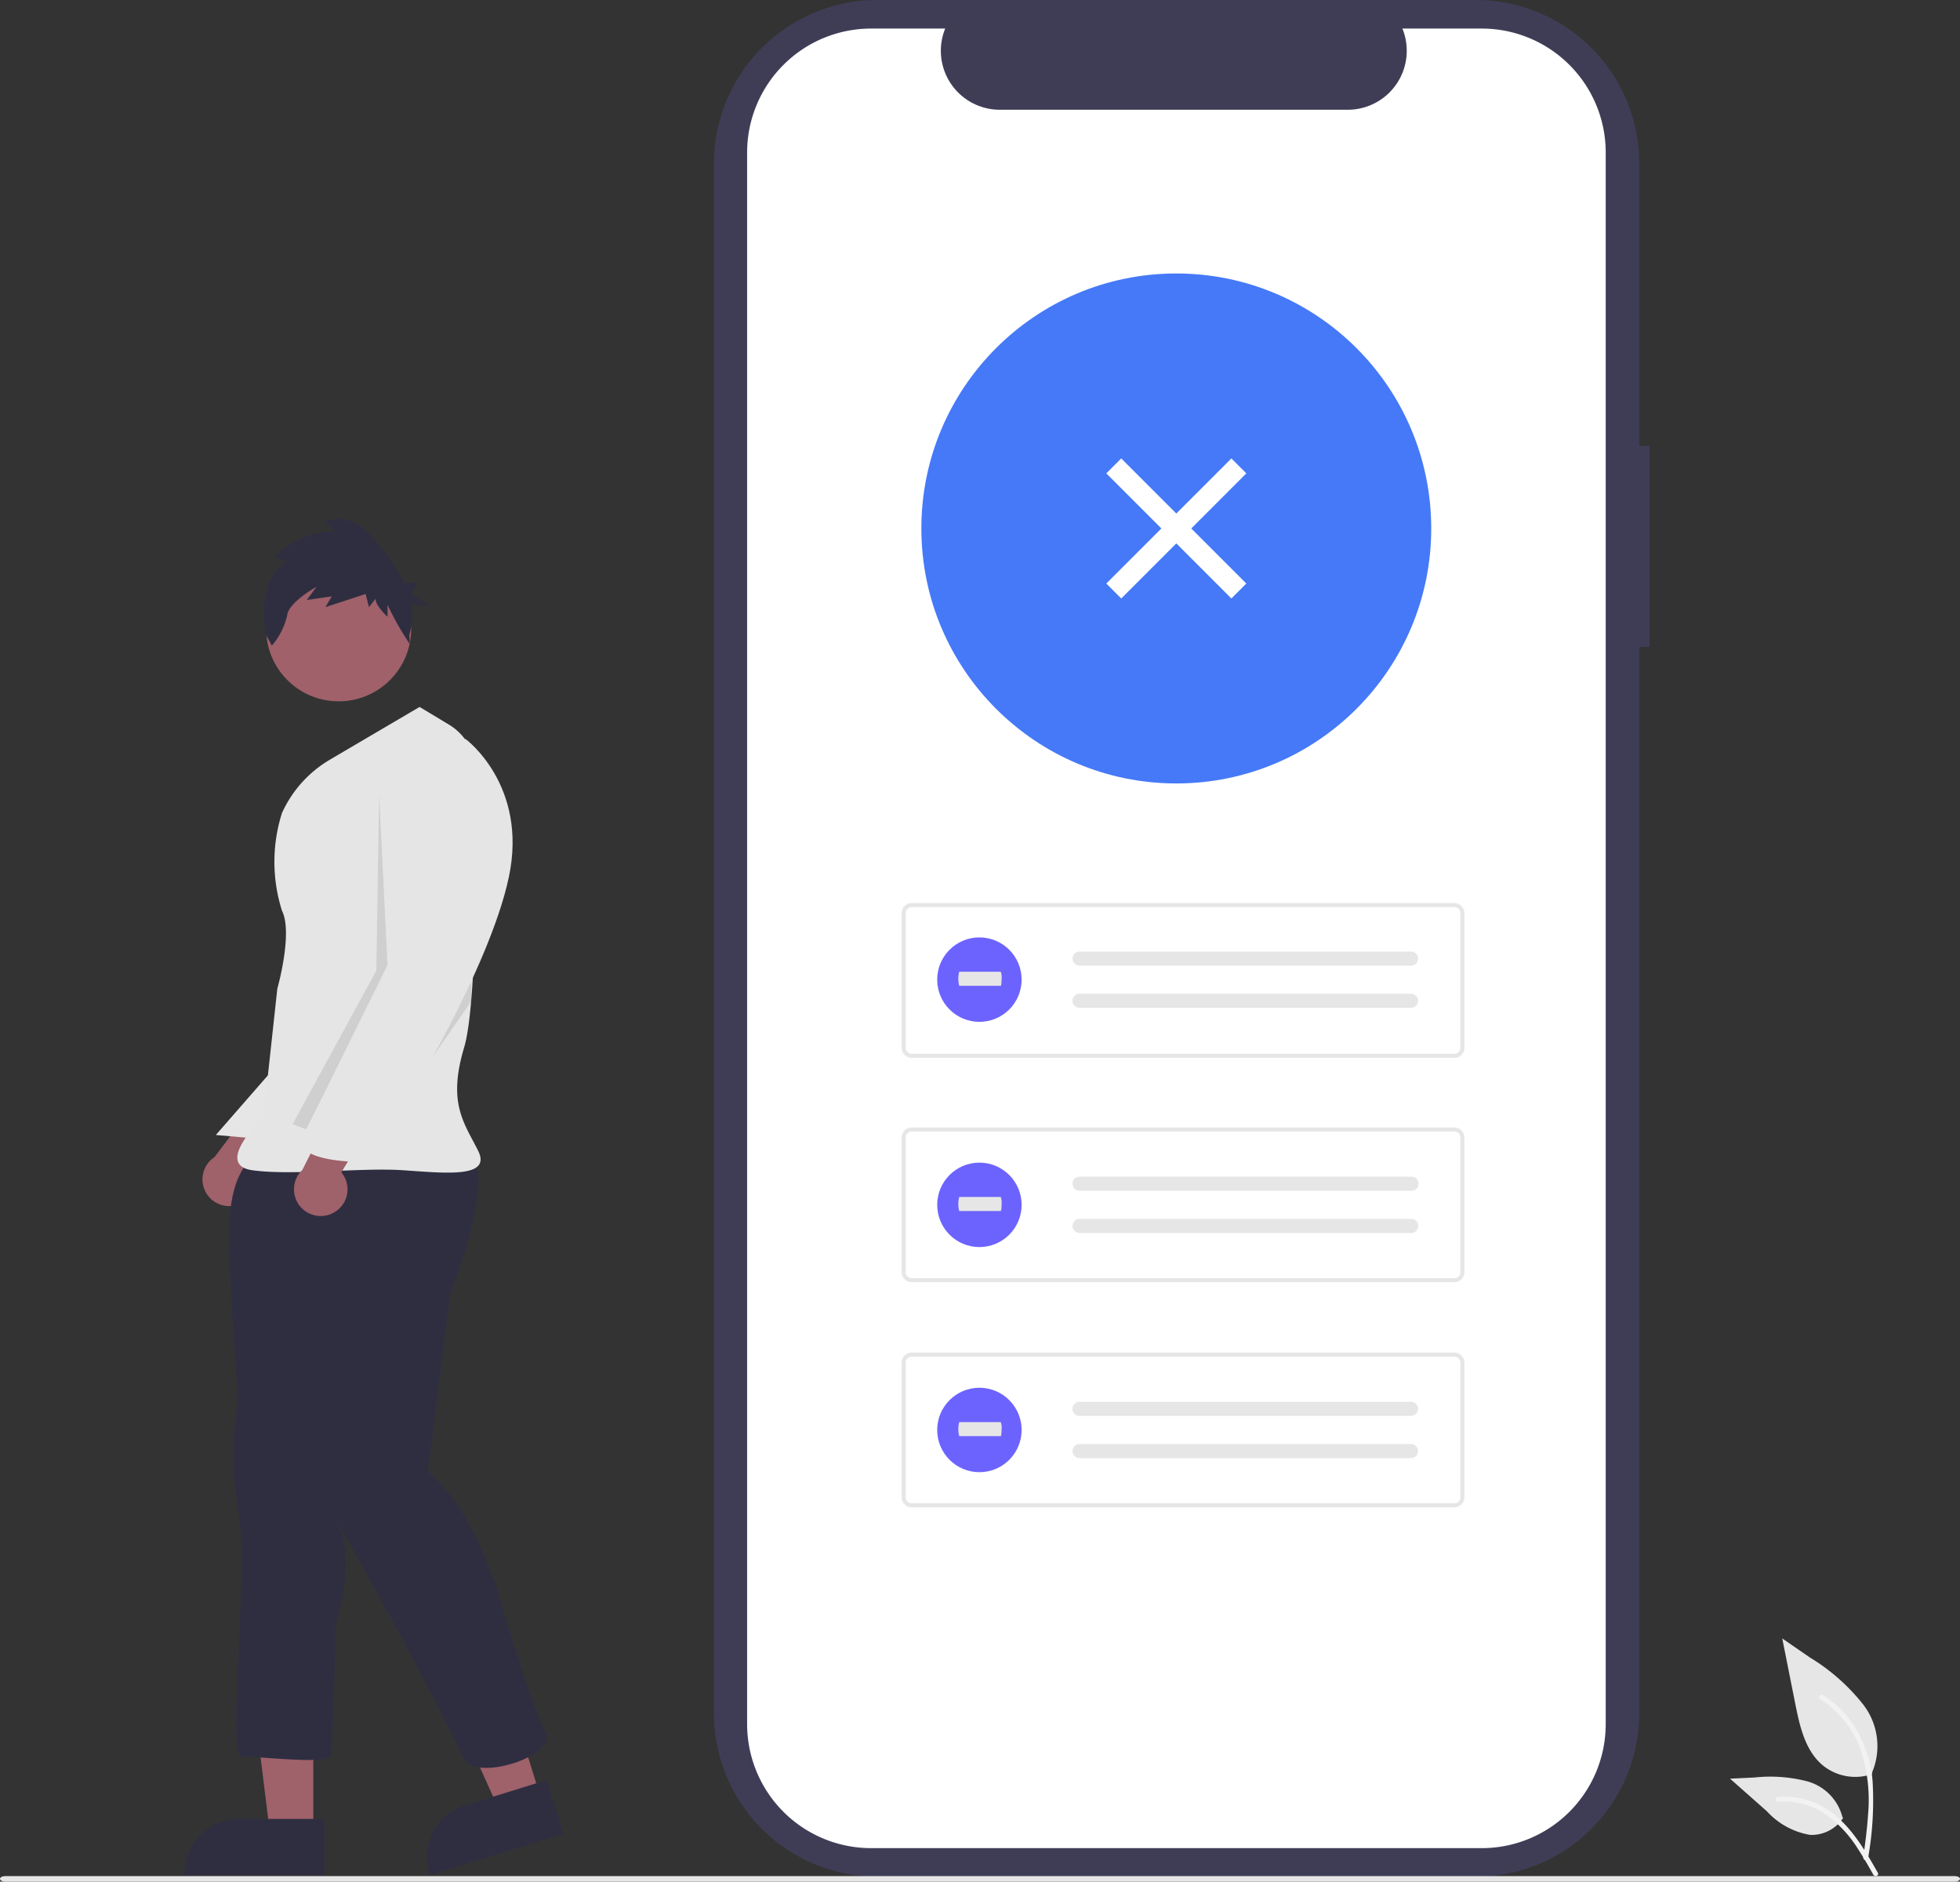 <svg xmlns="http://www.w3.org/2000/svg" width="148.361" height="142.397" viewBox="0 0 148.361 142.397">
  <rect x="0" y="0" width="148.361" height="142.397" fill="#333333" stroke="none"/>
  <defs>
    <style>
      .cls-1 {
        fill: #3f3d56;
      }

      .cls-2 {
        fill: #fff;
      }

      .cls-3 {
        fill: #4579f7;
      }

      .cls-4 {
        fill: #e6e6e6;
      }

      .cls-5 {
        fill: #f2f2f2;
      }

      .cls-6 {
        fill: #6c63ff;
      }

      .cls-7 {
        fill: #9f616a;
      }

      .cls-8 {
        fill: #2f2e41;
      }

      .cls-9 {
        fill: #a0616a;
      }

      .cls-10 {
        fill: #e5e5e5;
      }

      .cls-11 {
        opacity: 0.1;
        isolation: isolate;
      }
    </style>
  </defs>
  <g id="undraw_access_denied_re_awnf" transform="translate(0 0)">
    <path id="Path_968" data-name="Path 968" class="cls-1" d="M570.043,127.464h-.779V106.086a12.373,12.373,0,0,0-12.373-12.373H511.6a12.373,12.373,0,0,0-12.373,12.373v117.28A12.373,12.373,0,0,0,511.6,235.739H556.89a12.373,12.373,0,0,0,12.373-12.373V142.681h.779Z" transform="translate(-445.183 -93.713)"/>
    <path id="Path_969" data-name="Path 969" class="cls-2" d="M576.781,113.913V232.85a9.384,9.384,0,0,1-9.379,9.383H521.178a9.386,9.386,0,0,1-9.387-9.384V113.913a9.385,9.385,0,0,1,9.386-9.382h5.607a4.462,4.462,0,0,0,4.128,6.143h26.352a4.462,4.462,0,0,0,4.128-6.143H567.4a9.384,9.384,0,0,1,9.382,9.379Z" transform="translate(-455.238 -102.369)"/>
    <circle id="Ellipse_18" data-name="Ellipse 18" class="cls-3" cx="19.297" cy="19.297" r="19.297" transform="translate(69.742 20.696)"/>
    <path id="Path_39" data-name="Path 39" class="cls-4" d="M612.163,447.423H571.09a.761.761,0,0,1-.761-.761V436.474a.762.762,0,0,1,.761-.761h41.073a.762.762,0,0,1,.761.761v10.189a.762.762,0,0,1-.761.761ZM571.09,436.018a.457.457,0,0,0-.456.456v10.189a.457.457,0,0,0,.456.456h41.073a.457.457,0,0,0,.456-.456V436.474a.457.457,0,0,0-.456-.456Z" transform="translate(-502.078 -367.37)"/>
    <path id="Path_40" data-name="Path 40" class="cls-4" d="M635.567,454.074a.532.532,0,0,0,0,1.065h25.1a.533.533,0,0,0,.041-1.064H635.567Z" transform="translate(-553.853 -382.062)"/>
    <path id="Path_41" data-name="Path 41" class="cls-4" d="M635.567,470.058a.532.532,0,0,0,0,1.065h25.1a.533.533,0,0,0,.041-1.064H635.567Z" transform="translate(-553.853 -394.852)"/>
    <path id="Path_42" data-name="Path 42" class="cls-4" d="M612.163,532.4H571.09a.761.761,0,0,1-.761-.761V521.454a.762.762,0,0,1,.761-.761h41.073a.762.762,0,0,1,.761.761v10.189A.762.762,0,0,1,612.163,532.4ZM571.09,521a.457.457,0,0,0-.456.456v10.189a.457.457,0,0,0,.456.456h41.073a.457.457,0,0,0,.456-.456V521.454a.457.457,0,0,0-.456-.456Z" transform="translate(-502.078 -435.368)"/>
    <path id="Path_43" data-name="Path 43" class="cls-4" d="M635.567,539.33a.532.532,0,0,0,0,1.065h25.1a.533.533,0,1,0,.017-1.065H635.567Z" transform="translate(-553.853 -450.281)"/>
    <path id="Path_44" data-name="Path 44" class="cls-4" d="M635.567,555.318a.532.532,0,0,0,0,1.065h25.1a.532.532,0,1,0,.017-1.065H635.567Z" transform="translate(-553.853 -463.074)"/>
    <path id="Path_39-2" data-name="Path 39-2" class="cls-4" d="M612.163,617.661H571.09a.761.761,0,0,1-.761-.761V606.712a.762.762,0,0,1,.761-.761h41.073a.762.762,0,0,1,.761.761V616.9a.761.761,0,0,1-.761.76ZM571.09,606.256a.457.457,0,0,0-.456.456V616.9a.457.457,0,0,0,.456.456h41.073a.457.457,0,0,0,.456-.456V606.712a.457.457,0,0,0-.456-.456Z" transform="translate(-502.078 -503.588)"/>
    <path id="Path_40-2" data-name="Path 40-2" class="cls-4" d="M635.567,624.591a.532.532,0,0,0,0,1.065h25.1a.533.533,0,0,0,.041-1.064H635.567Z" transform="translate(-553.853 -518.503)"/>
    <path id="Path_41-2" data-name="Path 41-2" class="cls-4" d="M635.567,640.578a.532.532,0,0,0,0,1.065h25.1a.533.533,0,0,0,.041-1.064H635.567Z" transform="translate(-553.853 -531.296)"/>
    <path id="Path_970" data-name="Path 970" class="cls-4" d="M376.765,804.614H229.179c-.214,0-.387-.094-.387-.209s.173-.209.387-.209H376.765c.214,0,.387.094.387.209S376.979,804.614,376.765,804.614Z" transform="translate(-228.791 -662.217)"/>
    <g id="Group_58" data-name="Group 58" transform="translate(130.952 123.994)">
      <path id="Path_438" data-name="Path 438" class="cls-4" d="M910.7,724.451a3.892,3.892,0,0,1-3.758-.662c-1.316-1.1-1.729-2.925-2.065-4.61l-.993-4.985,2.079,1.432a15.147,15.147,0,0,1,4.06,3.584,5.142,5.142,0,0,1,.655,5.141" transform="translate(-899.929 -714.193)"/>
      <path id="Path_439" data-name="Path 439" class="cls-5" d="M921.552,747.859a25.022,25.022,0,0,0,.347-5.765,9.067,9.067,0,0,0-1.748-4.754,7.907,7.907,0,0,0-2.029-1.839c-.2-.128-.39.193-.188.321a7.519,7.519,0,0,1,2.974,3.588,12.045,12.045,0,0,1,.639,5.191c-.068,1.058-.21,2.109-.354,3.158a.193.193,0,0,0,.13.229.187.187,0,0,0,.229-.13Z" transform="translate(-911.102 -731.22)"/>
      <path id="Path_442" data-name="Path 442" class="cls-4" d="M892.659,769.73a2.865,2.865,0,0,1-2.5,1.288,5.688,5.688,0,0,1-3.265-1.779l-2.8-2.477,1.856-.089a11.154,11.154,0,0,1,3.977.288,3.784,3.784,0,0,1,2.677,2.718" transform="translate(-884.092 -756.15)"/>
      <path id="Path_443" data-name="Path 443" class="cls-5" d="M909.146,779.905c-1.259-2.229-2.721-4.707-5.333-5.5a5.951,5.951,0,0,0-2.243-.232c-.238.02-.179.388.06.367a5.529,5.529,0,0,1,3.579.947,9.3,9.3,0,0,1,2.46,2.655c.407.619.772,1.267,1.137,1.913C908.923,780.263,909.264,780.114,909.146,779.905Z" transform="translate(-897.956 -762.17)"/>
    </g>
    <g id="Group_59" data-name="Group 59" transform="translate(70.941 70.941)">
      <circle id="Ellipse_5" data-name="Ellipse 5" class="cls-6" cx="3.195" cy="3.195" r="3.195"/>
      <path id="Path_40-3" data-name="Path 40-3" class="cls-4" d="M591.858,461.712a2.164,2.164,0,0,0,0,1.065H595c.037,0,.067-.23.068-.524a1.188,1.188,0,0,0-.066-.541h-3.143Z" transform="translate(-590.193 -459.115)"/>
    </g>
    <g id="Group_60" data-name="Group 60" transform="translate(70.941 87.986)">
      <circle id="Ellipse_5-2" data-name="Ellipse 5-2" class="cls-6" cx="3.195" cy="3.195" r="3.195"/>
      <path id="Path_40-4" data-name="Path 40-4" class="cls-4" d="M591.858,547.005a2.164,2.164,0,0,0,0,1.065H595c.037,0,.067-.23.068-.524a1.188,1.188,0,0,0-.066-.541h-3.143Z" transform="translate(-590.193 -544.408)"/>
    </g>
    <g id="Group_61" data-name="Group 61" transform="translate(70.941 105.023)">
      <circle id="Ellipse_5-3" data-name="Ellipse 5-3" class="cls-6" cx="3.195" cy="3.195" r="3.195"/>
      <path id="Path_40-5" data-name="Path 40-5" class="cls-4" d="M591.858,632.263a2.164,2.164,0,0,0,0,1.065H595c.037,0,.067-.23.068-.523a1.187,1.187,0,0,0-.066-.541h-3.143Z" transform="translate(-590.193 -629.666)"/>
    </g>
    <rect id="Rectangle_18624" data-name="Rectangle 18624" class="cls-2" width="1.599" height="13.389" transform="translate(83.741 35.824) rotate(-45)"/>
    <rect id="Rectangle_18625" data-name="Rectangle 18625" class="cls-2" width="1.599" height="13.389" transform="translate(93.208 34.694) rotate(45)"/>
    <path id="Path_19980" data-name="Path 19980" class="cls-7" d="M308.211,514.762a2.01,2.01,0,0,0,1.077-2.887L314,506.507,310.321,506l-3.908,5.176a2.02,2.02,0,0,0,1.8,3.587Z" transform="translate(-290.175 -423.61)"/>
    <path id="Path_19981" data-name="Path 19981" class="cls-7" d="M99.272,643.489H95.988L94.425,630.82h4.847Z" transform="translate(-75.556 -504.76)"/>
    <path id="Path_19982" data-name="Path 19982" class="cls-8" d="M309.257,786.817h-10.59v-.134a4.122,4.122,0,0,1,4.122-4.122h6.469Z" transform="translate(-284.704 -644.905)"/>
    <path id="Path_19983" data-name="Path 19983" class="cls-7" d="M171.136,632.017,168,632.99l-5.249-11.635,4.629-1.437Z" transform="translate(-130.228 -496.037)"/>
    <path id="Path_19984" data-name="Path 19984" class="cls-8" d="M400.829,771.872l-10.114,3.14-.04-.128a4.122,4.122,0,0,1,2.714-5.159h0l6.177-1.918Z" transform="translate(-358.176 -633.099)"/>
    <path id="Path_973" data-name="Path 973" class="cls-4" d="M315.408,495.656l-4.864,5.571,3.808.343Z" transform="translate(-294.206 -415.334)"/>
    <path id="Path_975" data-name="Path 975" class="cls-8" d="M317.627,529.336s-1.69.845-1.9,4.646.634,13.729.634,13.729a24.791,24.791,0,0,0,0,8.448c.845,4.013-.845,18.585.211,18.585s6.547.634,6.758,0,.422-10.137.422-10.137,1.69-4.858,0-7.814c0,0,5.9,10.3,9.715,18.163.835,1.721,7.181-.211,6.125-2.112s-3.59-10.56-3.59-10.56-1.9-6.336-5.28-9.081l1.69-13.517s3.59-9.082,1.479-10.349S317.627,529.336,317.627,529.336Z" transform="translate(-298.326 -441.833)"/>
    <circle id="Ellipse_182" data-name="Ellipse 182" class="cls-9" cx="5.491" cy="5.491" r="5.491" transform="translate(20.145 42.095)"/>
    <path id="Path_976" data-name="Path 976" class="cls-10" d="M332.48,361.434l-6.826,4.013a8.975,8.975,0,0,0-3.59,4.013,12.2,12.2,0,0,0,0,7.392c.845,1.69-.354,5.914-.354,5.914l-1.056,9.715s-3.8,3.59-.845,4.013,8.237-.211,11.4,0,6.758.634,5.7-1.479-2.323-3.59-1.056-7.814c.992-3.305.949-15.664.883-20.883a4.2,4.2,0,0,0-2.04-3.55Z" transform="translate(-300.72 -307.934)"/>
    <path id="Path_980" data-name="Path 980" class="cls-11" d="M346.188,394.726l.633,12.883-6.14,12.434-1.041-.4,6.336-11.616Z" transform="translate(-317.489 -334.574)"/>
    <path id="Path_982" data-name="Path 982" class="cls-11" d="M378.53,467.011v-1.479l-7.18,11.827Z" transform="translate(-342.862 -391.23)"/>
    <path id="Path_983" data-name="Path 983" class="cls-8" d="M330.534,293.476l-.907-.363a6.194,6.194,0,0,1,4.539-1.908l-.743-.818a3.158,3.158,0,0,1,3.466,1.181,16.137,16.137,0,0,1,2.5,3.51h.972l-.406.893,1.42.893-1.458-.16a4.944,4.944,0,0,1-.138,2.314l.04.706a21.759,21.759,0,0,1-1.69-2.979v.909s-.908-.818-.908-1.363l-.5.636-.248-1-3.053,1,.495-.818-1.9.273.743-1s-2.146,1.181-2.228,2.181a5.359,5.359,0,0,1-1.155,2.271l-.5-.909S328.142,294.839,330.534,293.476Z" transform="translate(-308.795 -250.976)"/>
    <path id="Path_19985" data-name="Path 19985" class="cls-7" d="M343.209,516.2a2.01,2.01,0,0,0,.547-3.032l3.681-6.119-3.708.153-2.928,5.787a2.02,2.02,0,0,0,2.407,3.211Z" transform="translate(-317.917 -424.447)"/>
    <path id="Path_981" data-name="Path 981" class="cls-10" d="M354,373.907l1.584-.317s4.752,3.485,3.273,10.454-8.025,17.529-8.025,17.529-1.479,1.9-1.9,2.323-1.267,0-.845.634-.634,1.056-.634,1.056-4.646,0-4.224-1.69,7.6-13.729,7.6-13.729l-1.056-11.193S348.934,373.485,354,373.907Z" transform="translate(-320.341 -317.661)"/>
  </g>
</svg>
